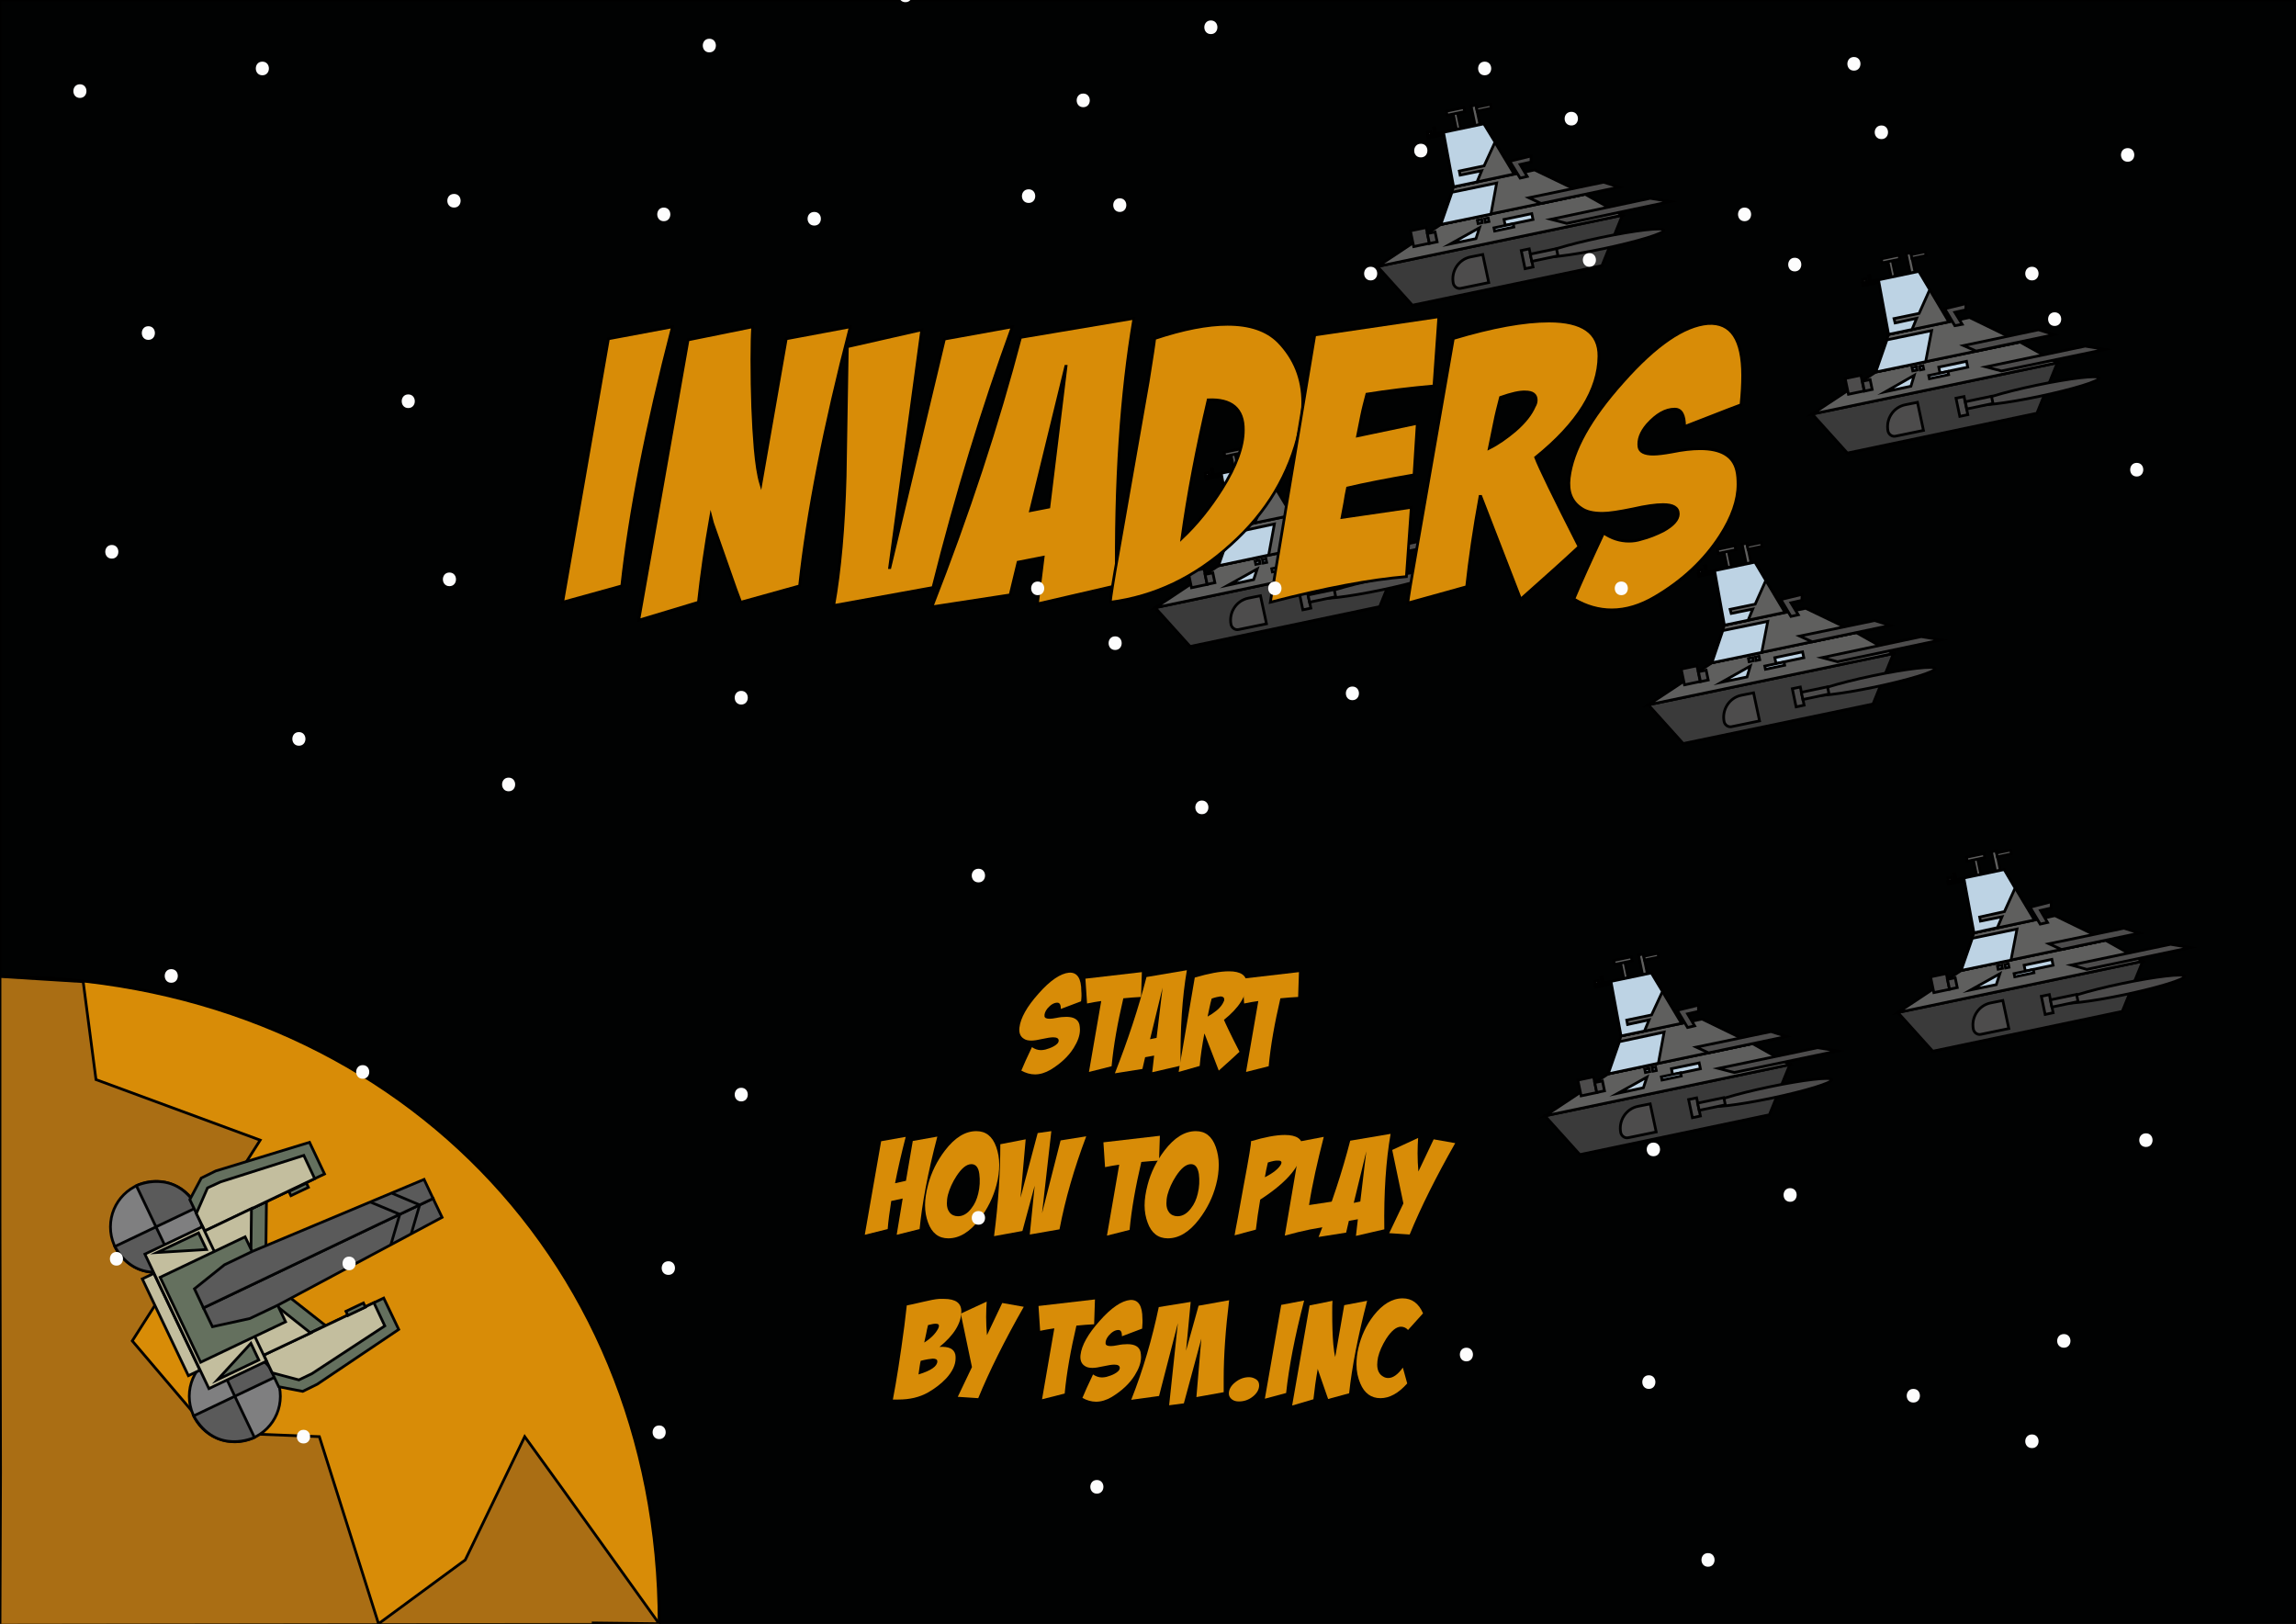 <?xml version="1.0" encoding="utf-8"?>
<!-- Generator: Adobe Illustrator 22.0.1, SVG Export Plug-In . SVG Version: 6.00 Build 0)  -->
<svg version="1.1" xmlns="http://www.w3.org/2000/svg" xmlns:xlink="http://www.w3.org/1999/xlink" x="0px" y="0px" width="841.9px"
	 height="595.3px" viewBox="0 0 841.9 595.3" enable-background="new 0 0 841.9 595.3" xml:space="preserve">
<rect x="0" y="0" width="841.9" height="595.3" fill="#333333" stroke="none"/>
<g id="Layer_3">
	<rect fill="#010202" stroke="#000000" stroke-miterlimit="10" width="841.9" height="595.3"/>
</g>
<g id="Layer_2">
	<g>
		<polygon fill="#3A3A3A" stroke="#000000" stroke-miterlimit="10" points="664.5,151.8 677.4,166.1 746.9,151.5 754.4,133 		"/>
		<polygon fill="#5F5F5E" stroke="#000000" stroke-miterlimit="10" points="664.5,151.8 687.8,136.4 740.7,125.4 754.4,133 		"/>
		<polygon fill="#5F5F5E" stroke="#000000" stroke-miterlimit="10" points="687.8,136.4 692.5,122.6 722.2,116.4 740.7,125.4 		"/>
		<path fill="#FFFFFF" stroke="#000000" stroke-miterlimit="10" d="M711.7,118.6"/>
		<polygon fill="#5F5F5E" stroke="#000000" stroke-miterlimit="10" points="714.6,118 703.6,99.5 688.8,102.6 692.5,122.6 		"/>
		<polygon fill="#4D4C4C" stroke="#000000" stroke-miterlimit="10" points="716.8,119.4 713.1,113.2 720.9,111.3 720.8,113.6 
			716.8,114.5 719.5,118.9 		"/>
		<path fill="#4D4C4C" stroke="#000000" stroke-miterlimit="10" d="M705.3,157.8l-10.2,2.1c-1.3,0.3-2.5-0.6-2.8-1.8l0,0
			c-0.9-4.4,1.9-8.8,6.3-9.7l4.5-0.9L705.3,157.8z"/>
		
			<rect x="718.1" y="145.6" transform="matrix(-0.979 0.205 -0.205 -0.979 1454.431 147.366)" fill="#4D4C4C" stroke="#000000" stroke-miterlimit="10" width="3" height="6.8"/>
		
			<ellipse transform="matrix(0.979 -0.205 0.205 0.979 -13.502 156.134)" fill="#4D4C4C" stroke="#000000" stroke-miterlimit="10" cx="747" cy="143.3" rx="23" ry="2.1"/>
		
			<rect x="720.9" y="146.2" transform="matrix(-0.979 0.205 -0.205 -0.979 1466.529 143.267)" fill="#4D4C4C" stroke="#000000" stroke-miterlimit="10" width="9.8" height="2.7"/>
		
			<rect x="699.8" y="92.7" transform="matrix(-0.979 0.205 -0.205 -0.979 1406.305 47.066)" fill="#5F5F5E" stroke="#000000" stroke-miterlimit="10" width="1.8" height="7.3"/>
		
			<rect x="701.1" y="92.9" transform="matrix(-0.979 0.205 -0.205 -0.979 1411.673 40.89)" fill="#5F5F5E" stroke="#000000" stroke-miterlimit="10" width="5.3" height="1.4"/>
		
			<rect x="692.9" y="94.2" transform="matrix(-0.979 0.205 -0.205 -0.979 1392.696 51.42)" fill="#5F5F5E" stroke="#000000" stroke-miterlimit="10" width="1.6" height="7.3"/>
		
			<rect x="690" y="94.2" transform="matrix(-0.979 0.205 -0.205 -0.979 1391.424 45.785)" fill="#5F5F5E" stroke="#000000" stroke-miterlimit="10" width="6.6" height="1.5"/>
		
			<rect x="683.1" y="103" transform="matrix(-0.979 0.205 -0.205 -0.979 1380.492 63.975)" fill="#5F5F5E" stroke="#000000" stroke-miterlimit="10" width="7.7" height="1"/>
		
			<rect x="685.4" y="100.9" transform="matrix(-0.979 0.205 -0.205 -0.979 1377.766 61.403)" fill="#5F5F5E" stroke="#000000" stroke-miterlimit="10" width="0.5" height="2.3"/>
		
			<rect x="683.2" y="102.5" transform="matrix(-0.979 0.205 -0.205 -0.979 1374.226 63.745)" fill="#5F5F5E" stroke="#000000" stroke-miterlimit="10" width="1.2" height="1.2"/>
		<polygon fill="#BDD3E4" stroke="#000000" stroke-miterlimit="10" points="701.1,120.8 702.8,116.7 694.9,118.4 694.5,116.8 
			703.7,114.9 707.6,106.2 703.6,99.5 688.8,102.6 692.5,122.6 		"/>
		<polygon fill="#BDD3E4" stroke="#000000" stroke-miterlimit="10" points="691.9,124.6 708.3,121.2 706.1,132.6 687.8,136.4 		"/>
		<polygon fill="#4D4C4C" stroke="#000000" stroke-miterlimit="10" points="724.6,128.7 720,126.7 747.5,120.9 753.2,122.7 		"/>
		
			<rect x="677.3" y="138.1" transform="matrix(-0.979 0.205 -0.205 -0.979 1374.961 139.691)" fill="#4D4C4C" stroke="#000000" stroke-miterlimit="10" width="5.9" height="5.9"/>
		
			<rect x="683.3" y="139.3" transform="matrix(-0.979 0.205 -0.205 -0.979 1384.004 139.085)" fill="#4D4C4C" stroke="#000000" stroke-miterlimit="10" width="2.9" height="3.7"/>
		<polygon fill="#4D4C4C" stroke="#000000" stroke-miterlimit="10" points="733.9,136 728.2,134.5 764.6,126.9 771.9,128.1 		"/>
		
			<rect x="711.2" y="133.5" transform="matrix(-0.979 0.205 -0.205 -0.979 1445.174 119.513)" fill="#BDD3E4" stroke="#000000" stroke-miterlimit="10" width="10.4" height="2.2"/>
		
			<rect x="707.4" y="136.8" transform="matrix(-0.979 0.205 -0.205 -0.979 1435.112 126.282)" fill="#BDD3E4" stroke="#000000" stroke-miterlimit="10" width="7.2" height="1.2"/>
		
			<rect x="704.1" y="134.1" transform="matrix(-0.979 0.205 -0.205 -0.979 1422.189 122.301)" fill="#BDD3E4" stroke="#000000" stroke-miterlimit="10" width="1.3" height="1.3"/>
		
			<rect x="701.5" y="134.7" transform="matrix(-0.979 0.205 -0.205 -0.979 1417.32 123.715)" fill="#BDD3E4" stroke="#000000" stroke-miterlimit="10" width="1.6" height="1.2"/>
		<polygon fill="#BDD3E4" stroke="#000000" stroke-miterlimit="10" points="701.9,137.6 700.7,141.6 691.4,143.6 		"/>
	</g>
	<g>
		<polygon fill="#3A3A3A" stroke="#000000" stroke-miterlimit="10" points="505.1,97.7 517.9,111.9 587.4,97.4 594.9,78.9 		"/>
		<polygon fill="#5F5F5E" stroke="#000000" stroke-miterlimit="10" points="505.1,97.7 528.3,82.3 581.2,71.2 594.9,78.9 		"/>
		<polygon fill="#5F5F5E" stroke="#000000" stroke-miterlimit="10" points="528.3,82.3 533,68.5 562.7,62.3 581.2,71.2 		"/>
		<path fill="#FFFFFF" stroke="#000000" stroke-miterlimit="10" d="M552.2,64.5"/>
		<polygon fill="#5F5F5E" stroke="#000000" stroke-miterlimit="10" points="555.2,63.8 544.1,45.4 529.3,48.5 533,68.5 		"/>
		<polygon fill="#4D4C4C" stroke="#000000" stroke-miterlimit="10" points="557.4,65.3 553.6,59.1 561.4,57.2 561.4,59.4 
			557.4,60.3 560,64.7 		"/>
		<path fill="#4D4C4C" stroke="#000000" stroke-miterlimit="10" d="M545.9,103.6l-10.2,2.1c-1.3,0.3-2.5-0.6-2.8-1.8v0
			c-0.9-4.4,1.9-8.8,6.3-9.7l4.5-0.9L545.9,103.6z"/>
		
			<rect x="558.6" y="91.5" transform="matrix(-0.979 0.205 -0.205 -0.979 1127.77 72.959)" fill="#4D4C4C" stroke="#000000" stroke-miterlimit="10" width="3" height="6.8"/>
		
			<ellipse transform="matrix(0.979 -0.205 0.205 0.979 -5.796 122.302)" fill="#4D4C4C" stroke="#000000" stroke-miterlimit="10" cx="587.5" cy="89.1" rx="23" ry="2.1"/>
		
			<rect x="561.5" y="92.1" transform="matrix(-0.979 0.205 -0.205 -0.979 1139.868 68.861)" fill="#4D4C4C" stroke="#000000" stroke-miterlimit="10" width="9.8" height="2.7"/>
		
			<rect x="540.4" y="38.6" transform="matrix(-0.979 0.205 -0.205 -0.979 1079.644 -27.34)" fill="#5F5F5E" stroke="#000000" stroke-miterlimit="10" width="1.8" height="7.3"/>
		
			<rect x="541.6" y="38.7" transform="matrix(-0.979 0.205 -0.205 -0.979 1085.012 -33.516)" fill="#5F5F5E" stroke="#000000" stroke-miterlimit="10" width="5.3" height="1.4"/>
		
			<rect x="533.4" y="40.1" transform="matrix(-0.979 0.205 -0.205 -0.979 1066.035 -22.986)" fill="#5F5F5E" stroke="#000000" stroke-miterlimit="10" width="1.6" height="7.3"/>
		
			<rect x="530.6" y="40.1" transform="matrix(-0.979 0.205 -0.205 -0.979 1064.762 -28.622)" fill="#5F5F5E" stroke="#000000" stroke-miterlimit="10" width="6.6" height="1.5"/>
		
			<rect x="523.6" y="48.9" transform="matrix(-0.979 0.205 -0.205 -0.979 1053.831 -10.431)" fill="#5F5F5E" stroke="#000000" stroke-miterlimit="10" width="7.7" height="1"/>
		
			<rect x="526" y="46.8" transform="matrix(-0.979 0.205 -0.205 -0.979 1051.105 -13.003)" fill="#5F5F5E" stroke="#000000" stroke-miterlimit="10" width="0.5" height="2.3"/>
		
			<rect x="523.8" y="48.3" transform="matrix(-0.979 0.205 -0.205 -0.979 1047.564 -10.662)" fill="#5F5F5E" stroke="#000000" stroke-miterlimit="10" width="1.2" height="1.2"/>
		<polygon fill="#BDD3E4" stroke="#000000" stroke-miterlimit="10" points="541.6,66.7 543.3,62.6 535.4,64.2 535.1,62.7 
			544.2,60.8 548.2,52.1 544.1,45.4 529.3,48.5 533,68.5 		"/>
		<polygon fill="#BDD3E4" stroke="#000000" stroke-miterlimit="10" points="532.4,70.5 548.8,67.1 546.7,78.5 528.3,82.3 		"/>
		<polygon fill="#4D4C4C" stroke="#000000" stroke-miterlimit="10" points="565.1,74.6 560.6,72.5 588,66.8 593.7,68.6 		"/>
		
			<rect x="517.8" y="84" transform="matrix(-0.979 0.205 -0.205 -0.979 1048.299 65.284)" fill="#4D4C4C" stroke="#000000" stroke-miterlimit="10" width="5.9" height="5.9"/>
		
			<rect x="523.9" y="85.2" transform="matrix(-0.979 0.205 -0.205 -0.979 1057.342 64.679)" fill="#4D4C4C" stroke="#000000" stroke-miterlimit="10" width="2.9" height="3.7"/>
		<polygon fill="#4D4C4C" stroke="#000000" stroke-miterlimit="10" points="574.5,81.9 568.7,80.4 605.1,72.7 612.4,73.9 		"/>
		
			<rect x="551.7" y="79.4" transform="matrix(-0.979 0.205 -0.205 -0.979 1118.513 45.106)" fill="#BDD3E4" stroke="#000000" stroke-miterlimit="10" width="10.4" height="2.2"/>
		
			<rect x="547.9" y="82.7" transform="matrix(-0.979 0.205 -0.205 -0.979 1108.451 51.876)" fill="#BDD3E4" stroke="#000000" stroke-miterlimit="10" width="7.2" height="1.2"/>
		
			<rect x="544.6" y="80" transform="matrix(-0.979 0.205 -0.205 -0.979 1095.528 47.895)" fill="#BDD3E4" stroke="#000000" stroke-miterlimit="10" width="1.3" height="1.3"/>
		
			<rect x="542" y="80.5" transform="matrix(-0.979 0.205 -0.205 -0.979 1090.659 49.309)" fill="#BDD3E4" stroke="#000000" stroke-miterlimit="10" width="1.6" height="1.2"/>
		<polygon fill="#BDD3E4" stroke="#000000" stroke-miterlimit="10" points="542.5,83.5 541.2,87.5 531.9,89.4 		"/>
	</g>
	<g>
		<polygon fill="#3A3A3A" stroke="#000000" stroke-miterlimit="10" points="566.5,409.1 579.3,423.3 648.8,408.7 656.3,390.3 		"/>
		<polygon fill="#5F5F5E" stroke="#000000" stroke-miterlimit="10" points="566.5,409.1 589.7,393.7 642.6,382.6 656.3,390.3 		"/>
		<polygon fill="#5F5F5E" stroke="#000000" stroke-miterlimit="10" points="589.7,393.7 594.4,379.8 624.1,373.6 642.6,382.6 		"/>
		<path fill="#FFFFFF" stroke="#000000" stroke-miterlimit="10" d="M613.6,375.8"/>
		<polygon fill="#5F5F5E" stroke="#000000" stroke-miterlimit="10" points="616.6,375.2 605.5,356.7 590.7,359.8 594.4,379.8 		"/>
		<polygon fill="#4D4C4C" stroke="#000000" stroke-miterlimit="10" points="618.8,376.7 615,370.4 622.8,368.5 622.8,370.8 
			618.8,371.7 621.4,376.1 		"/>
		<path fill="#4D4C4C" stroke="#000000" stroke-miterlimit="10" d="M607.3,415l-10.2,2.1c-1.3,0.3-2.5-0.6-2.8-1.8l0,0
			c-0.9-4.4,1.9-8.8,6.3-9.7l4.5-0.9L607.3,415z"/>
		
			<rect x="620" y="402.9" transform="matrix(-0.979 0.205 -0.205 -0.979 1313.086 676.492)" fill="#4D4C4C" stroke="#000000" stroke-miterlimit="10" width="3" height="6.8"/>
		
			<ellipse transform="matrix(0.979 -0.205 0.205 0.979 -68.303 141.495)" fill="#4D4C4C" stroke="#000000" stroke-miterlimit="10" cx="649" cy="400.5" rx="23" ry="2.1"/>
		
			<rect x="622.9" y="403.5" transform="matrix(-0.979 0.205 -0.205 -0.979 1325.184 672.394)" fill="#4D4C4C" stroke="#000000" stroke-miterlimit="10" width="9.8" height="2.7"/>
		
			<rect x="601.8" y="350" transform="matrix(-0.979 0.205 -0.205 -0.979 1264.96 576.193)" fill="#5F5F5E" stroke="#000000" stroke-miterlimit="10" width="1.8" height="7.3"/>
		
			<rect x="603" y="350.1" transform="matrix(-0.979 0.205 -0.205 -0.979 1270.328 570.017)" fill="#5F5F5E" stroke="#000000" stroke-miterlimit="10" width="5.3" height="1.4"/>
		
			<rect x="594.8" y="351.4" transform="matrix(-0.979 0.205 -0.205 -0.979 1251.351 580.547)" fill="#5F5F5E" stroke="#000000" stroke-miterlimit="10" width="1.6" height="7.3"/>
		
			<rect x="592" y="351.4" transform="matrix(-0.979 0.205 -0.205 -0.979 1250.078 574.912)" fill="#5F5F5E" stroke="#000000" stroke-miterlimit="10" width="6.6" height="1.5"/>
		
			<rect x="585" y="360.2" transform="matrix(-0.979 0.205 -0.205 -0.979 1239.146 593.102)" fill="#5F5F5E" stroke="#000000" stroke-miterlimit="10" width="7.7" height="1"/>
		
			<rect x="587.4" y="358.1" transform="matrix(-0.979 0.205 -0.205 -0.979 1236.42 590.53)" fill="#5F5F5E" stroke="#000000" stroke-miterlimit="10" width="0.5" height="2.3"/>
		
			<rect x="585.2" y="359.7" transform="matrix(-0.979 0.205 -0.205 -0.979 1232.88 592.871)" fill="#5F5F5E" stroke="#000000" stroke-miterlimit="10" width="1.2" height="1.2"/>
		<polygon fill="#BDD3E4" stroke="#000000" stroke-miterlimit="10" points="603,378 604.7,373.9 596.8,375.6 596.5,374 605.6,372.1 
			609.6,363.5 605.5,356.7 590.7,359.8 594.4,379.8 		"/>
		<polygon fill="#BDD3E4" stroke="#000000" stroke-miterlimit="10" points="593.8,381.9 610.2,378.4 608.1,389.8 589.7,393.7 		"/>
		<polygon fill="#4D4C4C" stroke="#000000" stroke-miterlimit="10" points="626.5,386 622,383.9 649.4,378.2 655.1,380 		"/>
		
			<rect x="579.2" y="395.3" transform="matrix(-0.979 0.205 -0.205 -0.979 1233.615 668.818)" fill="#4D4C4C" stroke="#000000" stroke-miterlimit="10" width="5.9" height="5.9"/>
		
			<rect x="585.3" y="396.6" transform="matrix(-0.979 0.205 -0.205 -0.979 1242.658 668.212)" fill="#4D4C4C" stroke="#000000" stroke-miterlimit="10" width="2.9" height="3.7"/>
		<polygon fill="#4D4C4C" stroke="#000000" stroke-miterlimit="10" points="635.9,393.2 630.1,391.7 666.5,384.1 673.8,385.3 		"/>
		
			<rect x="613.1" y="390.7" transform="matrix(-0.979 0.205 -0.205 -0.979 1303.828 648.639)" fill="#BDD3E4" stroke="#000000" stroke-miterlimit="10" width="10.4" height="2.2"/>
		
			<rect x="609.3" y="394.1" transform="matrix(-0.979 0.205 -0.205 -0.979 1293.766 655.409)" fill="#BDD3E4" stroke="#000000" stroke-miterlimit="10" width="7.2" height="1.2"/>
		
			<rect x="606" y="391.4" transform="matrix(-0.979 0.205 -0.205 -0.979 1280.843 651.428)" fill="#BDD3E4" stroke="#000000" stroke-miterlimit="10" width="1.3" height="1.3"/>
		
			<rect x="603.4" y="391.9" transform="matrix(-0.979 0.205 -0.205 -0.979 1275.974 652.841)" fill="#BDD3E4" stroke="#000000" stroke-miterlimit="10" width="1.6" height="1.2"/>
		<polygon fill="#BDD3E4" stroke="#000000" stroke-miterlimit="10" points="603.9,394.9 602.6,398.8 593.3,400.8 		"/>
	</g>
	<g>
		<polygon fill="#3A3A3A" stroke="#000000" stroke-miterlimit="10" points="423.6,222.8 436.4,237 505.9,222.4 513.4,203.9 		"/>
		<polygon fill="#5F5F5E" stroke="#000000" stroke-miterlimit="10" points="423.6,222.8 446.8,207.4 499.7,196.3 513.4,203.9 		"/>
		<polygon fill="#5F5F5E" stroke="#000000" stroke-miterlimit="10" points="446.8,207.4 451.5,193.5 481.2,187.3 499.7,196.3 		"/>
		<path fill="#FFFFFF" stroke="#000000" stroke-miterlimit="10" d="M470.7,189.5"/>
		<polygon fill="#5F5F5E" stroke="#000000" stroke-miterlimit="10" points="473.7,188.9 462.6,170.4 447.8,173.5 451.5,193.5 		"/>
		<polygon fill="#4D4C4C" stroke="#000000" stroke-miterlimit="10" points="475.9,190.3 472.1,184.1 479.9,182.2 479.9,184.5 
			475.9,185.4 478.5,189.8 		"/>
		<path fill="#4D4C4C" stroke="#000000" stroke-miterlimit="10" d="M464.4,228.7l-10.2,2.1c-1.3,0.3-2.5-0.6-2.8-1.8l0,0
			c-0.9-4.4,1.9-8.8,6.3-9.7l4.5-0.9L464.4,228.7z"/>
		
			<rect x="477.1" y="216.5" transform="matrix(-0.979 0.205 -0.205 -0.979 992.13 337.107)" fill="#4D4C4C" stroke="#000000" stroke-miterlimit="10" width="3" height="6.8"/>
		
			<ellipse transform="matrix(0.979 -0.205 0.205 0.979 -33.154 108.254)" fill="#4D4C4C" stroke="#000000" stroke-miterlimit="10" cx="506" cy="214.2" rx="23" ry="2.1"/>
		
			<rect x="480" y="217.2" transform="matrix(-0.979 0.205 -0.205 -0.979 1004.227 333.008)" fill="#4D4C4C" stroke="#000000" stroke-miterlimit="10" width="9.8" height="2.7"/>
		
			<rect x="458.9" y="163.6" transform="matrix(-0.979 0.205 -0.205 -0.979 944.004 236.807)" fill="#5F5F5E" stroke="#000000" stroke-miterlimit="10" width="1.8" height="7.3"/>
		
			<rect x="460.1" y="163.8" transform="matrix(-0.979 0.205 -0.205 -0.979 949.371 230.631)" fill="#5F5F5E" stroke="#000000" stroke-miterlimit="10" width="5.3" height="1.4"/>
		
			<rect x="451.9" y="165.1" transform="matrix(-0.979 0.205 -0.205 -0.979 930.394 241.161)" fill="#5F5F5E" stroke="#000000" stroke-miterlimit="10" width="1.6" height="7.3"/>
		
			<rect x="449.1" y="165.1" transform="matrix(-0.979 0.205 -0.205 -0.979 929.122 235.526)" fill="#5F5F5E" stroke="#000000" stroke-miterlimit="10" width="6.6" height="1.5"/>
		
			<rect x="442.1" y="173.9" transform="matrix(-0.979 0.205 -0.205 -0.979 918.19 253.716)" fill="#5F5F5E" stroke="#000000" stroke-miterlimit="10" width="7.7" height="1"/>
		
			<rect x="444.5" y="171.8" transform="matrix(-0.979 0.205 -0.205 -0.979 915.464 251.144)" fill="#5F5F5E" stroke="#000000" stroke-miterlimit="10" width="0.5" height="2.3"/>
		
			<rect x="442.3" y="173.4" transform="matrix(-0.979 0.205 -0.205 -0.979 911.924 253.486)" fill="#5F5F5E" stroke="#000000" stroke-miterlimit="10" width="1.2" height="1.2"/>
		<polygon fill="#BDD3E4" stroke="#000000" stroke-miterlimit="10" points="460.1,191.7 461.8,187.6 453.9,189.3 453.6,187.7 
			462.7,185.8 466.7,177.2 462.6,170.4 447.8,173.5 451.5,193.5 		"/>
		<polygon fill="#BDD3E4" stroke="#000000" stroke-miterlimit="10" points="450.9,195.6 467.3,192.1 465.2,203.5 446.8,207.4 		"/>
		<polygon fill="#4D4C4C" stroke="#000000" stroke-miterlimit="10" points="483.6,199.7 479.1,197.6 506.5,191.8 512.2,193.7 		"/>
		
			<rect x="436.3" y="209" transform="matrix(-0.979 0.205 -0.205 -0.979 912.659 329.432)" fill="#4D4C4C" stroke="#000000" stroke-miterlimit="10" width="5.9" height="5.9"/>
		
			<rect x="442.4" y="210.3" transform="matrix(-0.979 0.205 -0.205 -0.979 921.702 328.826)" fill="#4D4C4C" stroke="#000000" stroke-miterlimit="10" width="2.9" height="3.7"/>
		<polygon fill="#4D4C4C" stroke="#000000" stroke-miterlimit="10" points="493,206.9 487.2,205.4 523.6,197.8 530.9,199 		"/>
		
			<rect x="470.2" y="204.4" transform="matrix(-0.979 0.205 -0.205 -0.979 982.872 309.253)" fill="#BDD3E4" stroke="#000000" stroke-miterlimit="10" width="10.4" height="2.2"/>
		
			<rect x="466.4" y="207.8" transform="matrix(-0.979 0.205 -0.205 -0.979 972.81 316.023)" fill="#BDD3E4" stroke="#000000" stroke-miterlimit="10" width="7.2" height="1.2"/>
		
			<rect x="463.1" y="205.1" transform="matrix(-0.979 0.205 -0.205 -0.979 959.887 312.042)" fill="#BDD3E4" stroke="#000000" stroke-miterlimit="10" width="1.3" height="1.3"/>
		
			<rect x="460.5" y="205.6" transform="matrix(-0.979 0.205 -0.205 -0.979 955.018 313.456)" fill="#BDD3E4" stroke="#000000" stroke-miterlimit="10" width="1.6" height="1.2"/>
		<polygon fill="#BDD3E4" stroke="#000000" stroke-miterlimit="10" points="461,208.6 459.7,212.5 450.4,214.5 		"/>
	</g>
	<g>
		<polygon fill="#3A3A3A" stroke="#000000" stroke-miterlimit="10" points="695.9,371.2 708.7,385.4 778.2,370.8 785.7,352.4 		"/>
		<polygon fill="#5F5F5E" stroke="#000000" stroke-miterlimit="10" points="695.9,371.2 719.1,355.8 772,344.7 785.7,352.4 		"/>
		<polygon fill="#5F5F5E" stroke="#000000" stroke-miterlimit="10" points="719.1,355.8 723.8,342 753.5,335.7 772,344.7 		"/>
		<path fill="#FFFFFF" stroke="#000000" stroke-miterlimit="10" d="M743,337.9"/>
		<polygon fill="#5F5F5E" stroke="#000000" stroke-miterlimit="10" points="746,337.3 734.9,318.8 720.1,321.9 723.8,342 		"/>
		<polygon fill="#4D4C4C" stroke="#000000" stroke-miterlimit="10" points="748.1,338.8 744.4,332.6 752.2,330.6 752.1,332.9 
			748.2,333.8 750.8,338.2 		"/>
		<path fill="#4D4C4C" stroke="#000000" stroke-miterlimit="10" d="M736.6,377.1l-10.2,2.1c-1.3,0.3-2.5-0.6-2.8-1.8l0,0
			c-0.9-4.4,1.9-8.8,6.3-9.7l4.5-0.9L736.6,377.1z"/>
		
			<rect x="749.4" y="365" transform="matrix(-0.979 0.205 -0.205 -0.979 1561.341 575.008)" fill="#4D4C4C" stroke="#000000" stroke-miterlimit="10" width="3" height="6.8"/>
		
			<ellipse transform="matrix(0.979 -0.205 0.205 0.979 -57.792 167.206)" fill="#4D4C4C" stroke="#000000" stroke-miterlimit="10" cx="778.3" cy="362.6" rx="23" ry="2.1"/>
		
			<rect x="752.3" y="365.6" transform="matrix(-0.979 0.205 -0.205 -0.979 1573.439 570.909)" fill="#4D4C4C" stroke="#000000" stroke-miterlimit="10" width="9.8" height="2.7"/>
		
			<rect x="731.1" y="312.1" transform="matrix(-0.979 0.205 -0.205 -0.979 1513.215 474.709)" fill="#5F5F5E" stroke="#000000" stroke-miterlimit="10" width="1.8" height="7.3"/>
		
			<rect x="732.4" y="312.2" transform="matrix(-0.979 0.205 -0.205 -0.979 1518.583 468.533)" fill="#5F5F5E" stroke="#000000" stroke-miterlimit="10" width="5.3" height="1.4"/>
		
			<rect x="724.2" y="313.5" transform="matrix(-0.979 0.205 -0.205 -0.979 1499.606 479.062)" fill="#5F5F5E" stroke="#000000" stroke-miterlimit="10" width="1.6" height="7.3"/>
		
			<rect x="721.4" y="313.5" transform="matrix(-0.979 0.205 -0.205 -0.979 1498.333 473.427)" fill="#5F5F5E" stroke="#000000" stroke-miterlimit="10" width="6.6" height="1.5"/>
		
			<rect x="714.4" y="322.3" transform="matrix(-0.979 0.205 -0.205 -0.979 1487.402 491.617)" fill="#5F5F5E" stroke="#000000" stroke-miterlimit="10" width="7.7" height="1"/>
		
			<rect x="716.8" y="320.2" transform="matrix(-0.979 0.205 -0.205 -0.979 1484.676 489.046)" fill="#5F5F5E" stroke="#000000" stroke-miterlimit="10" width="0.5" height="2.3"/>
		
			<rect x="714.5" y="321.8" transform="matrix(-0.979 0.205 -0.205 -0.979 1481.135 491.387)" fill="#5F5F5E" stroke="#000000" stroke-miterlimit="10" width="1.2" height="1.2"/>
		<polygon fill="#BDD3E4" stroke="#000000" stroke-miterlimit="10" points="732.4,340.1 734.1,336.1 726.2,337.7 725.9,336.2 
			735,334.2 738.9,325.6 734.9,318.8 720.1,321.9 723.8,342 		"/>
		<polygon fill="#BDD3E4" stroke="#000000" stroke-miterlimit="10" points="723.2,344 739.6,340.6 737.4,352 719.1,355.8 		"/>
		<polygon fill="#4D4C4C" stroke="#000000" stroke-miterlimit="10" points="755.9,348.1 751.3,346 778.8,340.3 784.5,342.1 		"/>
		
			<rect x="708.6" y="357.4" transform="matrix(-0.979 0.205 -0.205 -0.979 1481.87 567.333)" fill="#4D4C4C" stroke="#000000" stroke-miterlimit="10" width="5.9" height="5.9"/>
		
			<rect x="714.7" y="358.7" transform="matrix(-0.979 0.205 -0.205 -0.979 1490.914 566.728)" fill="#4D4C4C" stroke="#000000" stroke-miterlimit="10" width="2.9" height="3.7"/>
		<polygon fill="#4D4C4C" stroke="#000000" stroke-miterlimit="10" points="765.2,355.4 759.5,353.8 795.9,346.2 803.2,347.4 		"/>
		
			<rect x="742.5" y="352.9" transform="matrix(-0.979 0.205 -0.205 -0.979 1552.084 547.155)" fill="#BDD3E4" stroke="#000000" stroke-miterlimit="10" width="10.4" height="2.2"/>
		
			<rect x="738.7" y="356.2" transform="matrix(-0.979 0.205 -0.205 -0.979 1542.022 553.925)" fill="#BDD3E4" stroke="#000000" stroke-miterlimit="10" width="7.2" height="1.2"/>
		
			<rect x="735.4" y="353.5" transform="matrix(-0.979 0.205 -0.205 -0.979 1529.099 549.943)" fill="#BDD3E4" stroke="#000000" stroke-miterlimit="10" width="1.3" height="1.3"/>
		
			<rect x="732.8" y="354" transform="matrix(-0.979 0.205 -0.205 -0.979 1524.23 551.357)" fill="#BDD3E4" stroke="#000000" stroke-miterlimit="10" width="1.6" height="1.2"/>
		<polygon fill="#BDD3E4" stroke="#000000" stroke-miterlimit="10" points="733.3,357 732,361 722.7,362.9 		"/>
	</g>
	<g>
		<polygon fill="#3A3A3A" stroke="#000000" stroke-miterlimit="10" points="604.4,258.4 617.2,272.6 686.8,258.1 694.3,239.6 		"/>
		<polygon fill="#5F5F5E" stroke="#000000" stroke-miterlimit="10" points="604.4,258.4 627.7,243 680.6,231.9 694.3,239.6 		"/>
		<polygon fill="#5F5F5E" stroke="#000000" stroke-miterlimit="10" points="627.7,243 632.3,229.2 662.1,223 680.6,231.9 		"/>
		<path fill="#FFFFFF" stroke="#000000" stroke-miterlimit="10" d="M651.5,225.2"/>
		<polygon fill="#5F5F5E" stroke="#000000" stroke-miterlimit="10" points="654.5,224.5 643.5,206.1 628.7,209.2 632.3,229.2 		"/>
		<polygon fill="#4D4C4C" stroke="#000000" stroke-miterlimit="10" points="656.7,226 653,219.8 660.8,217.9 660.7,220.1 656.7,221 
			659.4,225.4 		"/>
		<path fill="#4D4C4C" stroke="#000000" stroke-miterlimit="10" d="M645.2,264.3l-10.2,2.1c-1.3,0.3-2.5-0.6-2.8-1.8l0,0
			c-0.9-4.4,1.9-8.8,6.3-9.7l4.5-0.9L645.2,264.3z"/>
		
			<rect x="657.9" y="252.2" transform="matrix(-0.979 0.205 -0.205 -0.979 1357.322 370.569)" fill="#4D4C4C" stroke="#000000" stroke-miterlimit="10" width="3" height="6.8"/>
		
			<ellipse transform="matrix(0.979 -0.205 0.205 0.979 -36.619 146.077)" fill="#4D4C4C" stroke="#000000" stroke-miterlimit="10" cx="686.9" cy="249.8" rx="23" ry="2.1"/>
		
			<rect x="660.8" y="252.8" transform="matrix(-0.979 0.205 -0.205 -0.979 1369.42 366.471)" fill="#4D4C4C" stroke="#000000" stroke-miterlimit="10" width="9.8" height="2.7"/>
		
			<rect x="639.7" y="199.3" transform="matrix(-0.979 0.205 -0.205 -0.979 1309.196 270.27)" fill="#5F5F5E" stroke="#000000" stroke-miterlimit="10" width="1.8" height="7.3"/>
		
			<rect x="641" y="199.4" transform="matrix(-0.979 0.205 -0.205 -0.979 1314.564 264.094)" fill="#5F5F5E" stroke="#000000" stroke-miterlimit="10" width="5.3" height="1.4"/>
		
			<rect x="632.8" y="200.8" transform="matrix(-0.979 0.205 -0.205 -0.979 1295.587 274.623)" fill="#5F5F5E" stroke="#000000" stroke-miterlimit="10" width="1.6" height="7.3"/>
		
			<rect x="629.9" y="200.8" transform="matrix(-0.979 0.205 -0.205 -0.979 1294.314 268.988)" fill="#5F5F5E" stroke="#000000" stroke-miterlimit="10" width="6.6" height="1.5"/>
		
			<rect x="623" y="209.6" transform="matrix(-0.979 0.205 -0.205 -0.979 1283.382 287.178)" fill="#5F5F5E" stroke="#000000" stroke-miterlimit="10" width="7.7" height="1"/>
		
			<rect x="625.3" y="207.5" transform="matrix(-0.979 0.205 -0.205 -0.979 1280.657 284.607)" fill="#5F5F5E" stroke="#000000" stroke-miterlimit="10" width="0.5" height="2.3"/>
		
			<rect x="623.1" y="209" transform="matrix(-0.979 0.205 -0.205 -0.979 1277.116 286.948)" fill="#5F5F5E" stroke="#000000" stroke-miterlimit="10" width="1.2" height="1.2"/>
		<polygon fill="#BDD3E4" stroke="#000000" stroke-miterlimit="10" points="641,227.4 642.7,223.3 634.8,224.9 634.4,223.4 
			643.6,221.5 647.5,212.8 643.5,206.1 628.7,209.2 632.3,229.2 		"/>
		<polygon fill="#BDD3E4" stroke="#000000" stroke-miterlimit="10" points="631.7,231.2 648.2,227.8 646,239.2 627.7,243 		"/>
		<polygon fill="#4D4C4C" stroke="#000000" stroke-miterlimit="10" points="664.5,235.3 659.9,233.2 687.4,227.5 693.1,229.3 		"/>
		
			<rect x="617.2" y="244.7" transform="matrix(-0.979 0.205 -0.205 -0.979 1277.851 362.894)" fill="#4D4C4C" stroke="#000000" stroke-miterlimit="10" width="5.9" height="5.9"/>
		
			<rect x="623.2" y="245.9" transform="matrix(-0.979 0.205 -0.205 -0.979 1286.894 362.289)" fill="#4D4C4C" stroke="#000000" stroke-miterlimit="10" width="2.9" height="3.7"/>
		<polygon fill="#4D4C4C" stroke="#000000" stroke-miterlimit="10" points="673.8,242.6 668.1,241.1 704.5,233.4 711.8,234.6 		"/>
		
			<rect x="651.1" y="240.1" transform="matrix(-0.979 0.205 -0.205 -0.979 1348.064 342.716)" fill="#BDD3E4" stroke="#000000" stroke-miterlimit="10" width="10.4" height="2.2"/>
		
			<rect x="647.3" y="243.4" transform="matrix(-0.979 0.205 -0.205 -0.979 1338.003 349.486)" fill="#BDD3E4" stroke="#000000" stroke-miterlimit="10" width="7.2" height="1.2"/>
		
			<rect x="644" y="240.7" transform="matrix(-0.979 0.205 -0.205 -0.979 1325.08 345.505)" fill="#BDD3E4" stroke="#000000" stroke-miterlimit="10" width="1.3" height="1.3"/>
		
			<rect x="641.3" y="241.2" transform="matrix(-0.979 0.205 -0.205 -0.979 1320.21 346.918)" fill="#BDD3E4" stroke="#000000" stroke-miterlimit="10" width="1.6" height="1.2"/>
		<polygon fill="#BDD3E4" stroke="#000000" stroke-miterlimit="10" points="641.8,244.2 640.6,248.2 631.3,250.1 		"/>
	</g>
	<path fill="#D88C07" stroke="#000000" stroke-miterlimit="10" d="M241.7,595.3C241.7,457.7,137.6,358,0,358v237.3H241.7z"/>
	<polyline fill="#AA6E14" stroke="#000000" stroke-miterlimit="10" points="0,595.3 0.2,539.9 0,447 0,395.9 0,358 30.5,359.9 
		35.2,395.8 95.4,418 48.5,491.6 77,525.1 117.1,526.7 138.8,595.3 170.6,571.9 192.4,526.7 205.7,545.1 241.7,595.3 217,595 	"/>
	<g>
		<g>
			<g>
				<circle fill="#727270" stroke="#020304" stroke-miterlimit="10" cx="86.2" cy="511.6" r="15.3"/>
				<circle fill="#7F7F80" stroke="#020304" stroke-miterlimit="10" cx="86.1" cy="511.9" r="16.7"/>
				<path fill="#5A5A5A" stroke="#020304" stroke-miterlimit="10" d="M101.2,504.7l-15.1,7.2L79,496.8
					C79,496.8,93,490.1,101.2,504.7z"/>
			</g>
			<path fill="#5A5A5A" stroke="#020304" stroke-miterlimit="10" d="M71,519.1l15.1-7.2l7.2,15.1C93.3,527,79.3,533.7,71,519.1z"/>
		</g>
		<g>
			<g>
				<circle fill="#727270" stroke="#020304" stroke-miterlimit="10" cx="57.3" cy="449.5" r="15.3"/>
				<circle fill="#7F7F80" stroke="#020304" stroke-miterlimit="10" cx="57.2" cy="449.8" r="16.7"/>
				<path fill="#5A5A5A" stroke="#020304" stroke-miterlimit="10" d="M72.3,442.6l-15.1,7.2L50,434.7C50,434.7,64,428,72.3,442.6z"
					/>
			</g>
			<path fill="#5A5A5A" stroke="#020304" stroke-miterlimit="10" d="M42.1,457l15.1-7.2l7.2,15.1C64.4,464.9,50.3,471.6,42.1,457z"
				/>
		</g>
		<polygon fill="#64705E" stroke="#020304" stroke-miterlimit="10" points="96.7,496.8 75.1,451.3 97.7,440.5 97.5,458.4 105.4,475 
			119.4,486 		"/>
		<polygon fill="#64705E" stroke="#020304" stroke-miterlimit="10" points="69.6,439.8 73.8,431.9 79.1,429.3 113.5,418.8 
			119,430.4 108.3,435.5 75.1,451.3 		"/>
		
			<rect x="43.1" y="483.1" transform="matrix(0.43 0.903 -0.903 0.43 474.126 220.196)" fill="#C3BE9E" stroke="#020304" stroke-miterlimit="10" width="39.3" height="4.7"/>
		<polygon fill="#64705E" stroke="#020304" stroke-miterlimit="10" points="102.2,508.4 111,510.1 116.3,507.5 146.2,487.4 
			140.7,475.9 130,481 96.7,496.8 		"/>
		<polygon fill="#C3BE9E" stroke="#020304" stroke-miterlimit="10" points="115.4,432.1 111.4,423.6 80.9,433.3 76.1,435.5 
			72,444.9 75.1,451.3 		"/>
		<polygon fill="#C3BE9E" stroke="#020304" stroke-miterlimit="10" points="137.1,477.6 141.1,486.1 114.4,503.6 109.6,505.9 
			99.8,503.3 96.7,496.8 		"/>
		<path fill="#FFFFFF" stroke="#020304" stroke-miterlimit="10" d="M93.4,442.6"/>
		<polygon fill="#C3BE9E" stroke="#020304" stroke-miterlimit="10" points="91.2,499.4 69.6,453.9 92.2,443.1 92,461 99.9,477.6 
			113.9,488.7 		"/>
		
			<rect x="48.1" y="467.5" transform="matrix(0.43 0.903 -0.903 0.43 475.728 205.264)" fill="#C3BE9E" stroke="#020304" stroke-miterlimit="10" width="54.6" height="23.4"/>
		
			<rect x="64.5" y="459" transform="matrix(0.43 0.903 -0.903 0.43 476.62 197.835)" fill="#64705E" stroke="#020304" stroke-miterlimit="10" width="34.5" height="34.5"/>
		
			<rect x="108.6" y="432.3" transform="matrix(0.43 0.903 -0.903 0.43 456.025 149.816)" fill="#64705E" stroke="#020304" stroke-miterlimit="10" width="1.7" height="7.1"/>
		
			<rect x="129.5" y="476.2" transform="matrix(0.43 0.903 -0.903 0.43 507.579 155.994)" fill="#64705E" stroke="#020304" stroke-miterlimit="10" width="1.7" height="7.1"/>
		<polygon fill="#64705E" stroke="#020304" stroke-miterlimit="10" points="79.8,505.8 92,492.5 94.9,498.6 		"/>
		<polygon fill="#64705E" stroke="#020304" stroke-miterlimit="10" points="57.6,459.2 75.7,458.1 72.8,452 		"/>
		<path fill="#C3BE9E" stroke="#020304" stroke-miterlimit="10" d="M65,466.1"/>
		<g>
			<polygon fill="#5A5A5A" stroke="#020304" stroke-miterlimit="10" points="77.9,486.4 91.6,483.4 101.9,478.5 162.1,446.3 
				158.8,439.4 138.3,449.1 74.6,479.5 			"/>
			<polygon fill="#5A5A5A" stroke="#020304" stroke-miterlimit="10" points="71.3,472.5 82.3,463.7 92.5,458.8 155.5,432.4 
				158.8,439.4 138.3,449.1 74.6,479.5 			"/>
			<line fill="none" stroke="#020304" stroke-miterlimit="10" x1="153.9" y1="441.7" x2="150.8" y2="452.3"/>
			<line fill="none" stroke="#020304" stroke-miterlimit="10" x1="146.6" y1="445.2" x2="143.3" y2="456.4"/>
			<line fill="none" stroke="#020304" stroke-miterlimit="10" x1="154" y1="441.8" x2="143.8" y2="437.5"/>
			<line fill="none" stroke="#020304" stroke-miterlimit="10" x1="146.6" y1="445.2" x2="135.8" y2="440.7"/>
		</g>
	</g>
</g>
<g id="Layer_1">
	<g>
		<rect x="176.1" y="118.8" fill="none" width="496.2" height="155.7"/>
		<path fill="#D88C07" stroke="#000000" stroke-miterlimit="10" d="M223.1,124.2l23.5-4.4c-9.5,36.6-15.7,68.2-18.6,95l-21.7,6
			L223.1,124.2z"/>
		<path fill="#D88C07" stroke="#000000" stroke-miterlimit="10" d="M252.3,124.6l23.7-4.8c-0.2,2.8-0.3,6.8-0.3,12
			c0,12.4,0.4,23.3,1.2,32.7c0.5,5.4,1.1,9.7,2.1,13l9.3-53.3l23.5-4.4c-9.5,36.6-15.7,68.2-18.6,95l-21.6,6
			c-0.1-0.2-0.7-1.8-1.8-4.8l-7.1-20.2c-1.2-3.3-1.9-5.4-2.1-6.3c-1.9,10.8-3.4,21.2-4.5,31.3l-21.9,6.6L252.3,124.6z"/>
		<path fill="#D88C07" stroke="#000000" stroke-miterlimit="10" d="M371.2,119.8c-10.8,29.7-20.6,61.6-29.1,95.6l-36.4,6.6
			c2.3-12.9,3.7-28.7,4.2-47.3c0.3-15.9,0.5-31.7,0.8-47.6l27.3-6.2l-11.8,87.2h0.1l20-83.8L371.2,119.8z"/>
		<path fill="#D88C07" stroke="#000000" stroke-miterlimit="10" d="M341.7,222.5c13.4-34.2,24.2-67.1,32.5-98.8l41.6-7
			c-4.7,27.6-6.9,60.3-6.4,98l-29,6.7l2.1-17.1l-9.2,1.8l-2.9,12L341.7,222.5z M384.6,185.9l6.3-51.6h-0.1l-12.9,52.9L384.6,185.9z"
			/>
		<path fill="#D88C07" stroke="#000000" stroke-miterlimit="10" d="M423.4,124.1c10.5-3.5,19.4-5.2,26.7-5.2
			c8.2,0,14.4,2.1,18.7,6.4c5.9,6.1,8.9,13.5,8.9,22.3c0,3.2-0.4,6.6-1.2,10.1c-3.6,16-11.9,30.1-25.2,42
			c-13.2,12-27.9,19-44.2,21.1c0.2-2,1.1-8,2.9-17.9L421,140C422.5,130.7,423.3,125.3,423.4,124.1z M443,146.6
			c-4.2,17.9-7.4,34.8-9.6,50.7c5.5-5.2,10.3-11.2,14.6-18c5.3-8.4,7.9-15.6,7.9-21.6C456,149.9,451.6,146.2,443,146.6z"/>
		<path fill="#D88C07" stroke="#000000" stroke-miterlimit="10" d="M501.2,144.5c-0.7,2.7-1.4,5.3-1.9,7.8l-1.5,7.5l21.9-4.6
			l-1.2,18.9c-10.4,1.8-18.5,3.4-24.4,4.8c-0.4,1.8-0.7,3.6-1,5.5l-1,5.3l25.4-3.7l-1.8,25.4c-13.1,1.1-29.8,4.2-49.9,9.4l16.3-98
			l45.5-6.7l-1.8,25.4C516.9,142.3,508.7,143.3,501.2,144.5z"/>
		<path fill="#D88C07" stroke="#000000" stroke-miterlimit="10" d="M532.9,124.1c14.3-4.3,26-6.4,35.1-6.4
			c12.3,0,18.4,4.3,18.3,12.9c-0.1,12.3-7.8,24.7-23.2,37.1c1.3,3.5,6.6,14.4,15.9,32.7c-4.7,4.4-11.8,10.8-21.4,19.3l-14.6-37.7
			l-0.1,0l-0.2,0c-2.2,11.9-3.8,23-4.9,33.1l-21.6,6c0.2-2,1.2-8.1,3-18.2L532.9,124.1z M550.2,145.7c-0.8,3.1-1.6,6.2-2.2,9.3
			l-1.9,9.3c3.2-1.6,6.3-3.8,9.4-6.4c3.6-3.1,5.9-6.1,7.1-8.9c0.5-0.8,0.7-1.6,0.7-2.3c0-2-1.3-3-4-3
			C557.2,143.6,554.2,144.3,550.2,145.7z"/>
		<path fill="#D88C07" stroke="#000000" stroke-miterlimit="10" d="M638.4,148.4c-2.9,1.1-6.4,2.4-10.4,4l-10.3,4
			c0-4.3-1.2-6.4-3.6-6.4c-3.4,0-6.7,1.9-10.1,5.7c-2.4,2.8-3.4,5.6-3,8.2c0.3,1.7,2,2.6,5.2,2.6c1.7,0,4-0.3,6.8-0.8
			c3.9-0.8,7.4-1.2,10.4-1.2c7.7,0,12.1,2.6,13.4,7.9c0.4,1.6,0.5,3.4,0.5,5.2c0,5.8-2.2,12.1-6.6,18.9
			c-5.7,8.8-13.6,16.3-23.8,22.3c-5.4,3.2-10.7,4.8-15.9,4.8c-4.7,0-9.4-1.3-13.9-4c2.3-5.5,5.9-13.5,10.9-24.2c2.9,2,6,3,9.3,3
			c1.5,0,3-0.2,4.5-0.7c2.8-0.7,5.5-1.8,8.1-3.1c3.6-2,5.5-4.1,5.5-6.2c0-2.3-1.9-3.4-5.6-3.4c-2.6,0-6.3,0.5-11.1,1.6
			c-4.9,1-8.6,1.6-11.1,1.6c-3.4,0-6-0.6-7.8-1.9c-3.6-2.4-5-6.1-4.4-11.1c1.2-10.1,7.7-21.8,19.6-35.1
			c12.1-13.7,22.6-20.8,31.3-21.5c8.5-0.5,12.7,5.8,12.7,19.1C639,140.8,638.8,144.4,638.4,148.4z"/>
	</g>
	<g>
		<rect x="175.5" y="356.5" fill="none" width="496.2" height="354.8"/>
		<path fill="#D88C07" d="M396.4,367.1c-1,0.4-2.3,0.9-3.7,1.4l-3.7,1.4c0-1.5-0.4-2.3-1.3-2.3c-1.2,0-2.4,0.7-3.6,2.1
			c-0.8,1-1.2,2-1.1,2.9c0.1,0.6,0.7,0.9,1.9,0.9c0.6,0,1.4-0.1,2.4-0.3c1.4-0.3,2.6-0.4,3.7-0.4c2.7,0,4.3,0.9,4.8,2.8
			c0.1,0.6,0.2,1.2,0.2,1.9c0,2.1-0.8,4.3-2.3,6.7c-2,3.2-4.9,5.8-8.5,8c-1.9,1.1-3.8,1.7-5.7,1.7c-1.7,0-3.4-0.5-5-1.4
			c0.8-2,2.1-4.8,3.9-8.6c1,0.7,2.1,1.1,3.3,1.1c0.5,0,1.1-0.1,1.6-0.2c1-0.3,2-0.6,2.9-1.1c1.3-0.7,2-1.4,2-2.2
			c0-0.8-0.7-1.2-2-1.2c-0.9,0-2.2,0.2-4,0.6c-1.7,0.4-3.1,0.6-4,0.6c-1.2,0-2.1-0.2-2.8-0.7c-1.3-0.8-1.8-2.2-1.6-4
			c0.4-3.6,2.8-7.8,7-12.5c4.3-4.9,8.1-7.4,11.2-7.7c3-0.2,4.5,2.1,4.5,6.8C396.6,364.4,396.6,365.7,396.4,367.1z"/>
		<path fill="#D88C07" d="M418.7,356.4l-0.3,9.1c-2.3,0.1-4.4,0.3-6.5,0.5c-2.1,9-3.6,17.3-4.3,24.9l-8.3,2.1l4.5-26
			c-0.9,0.1-1.8,0.3-2.6,0.4l-2.6,0.5l-0.6-9.1L418.7,356.4z"/>
		<path fill="#D88C07" d="M408.8,393.5c4.8-12.2,8.7-24,11.6-35.3l14.8-2.5c-1.7,9.9-2.5,21.5-2.3,35l-10.4,2.4l0.7-6.1l-3.3,0.6
			l-1,4.3L408.8,393.5z M424.1,380.5l2.2-18.4h0l-4.6,18.9L424.1,380.5z"/>
		<path fill="#D88C07" d="M438.1,358.4c5.1-1.5,9.3-2.3,12.5-2.3c4.4,0,6.6,1.5,6.5,4.6c0,4.4-2.8,8.8-8.3,13.2
			c0.5,1.2,2.3,5.1,5.7,11.7c-1.7,1.6-4.2,3.9-7.6,6.9l-5.2-13.5l0,0l-0.1,0c-0.8,4.3-1.4,8.2-1.7,11.8l-7.7,2.2
			c0.1-0.7,0.4-2.9,1.1-6.5L438.1,358.4z M444.3,366.1c-0.3,1.1-0.6,2.2-0.8,3.3l-0.7,3.3c1.1-0.6,2.3-1.4,3.4-2.3
			c1.3-1.1,2.1-2.2,2.5-3.2c0.2-0.3,0.2-0.6,0.2-0.8c0-0.7-0.5-1.1-1.4-1.1C446.8,365.4,445.7,365.6,444.3,366.1z"/>
		<path fill="#D88C07" d="M476.3,356.4l-0.3,9.1c-2.3,0.1-4.4,0.3-6.5,0.5c-2.1,9-3.6,17.3-4.3,24.9l-8.3,2.1l4.5-26
			c-0.9,0.1-1.8,0.3-2.6,0.4l-2.6,0.5l-0.6-9.1L476.3,356.4z"/>
		<path fill="#D88C07" d="M323.1,418.4l9-1.6c-1.6,6.2-2.9,11.9-3.9,17l4-0.9l2.5-14.6l9-1.6c-3.5,13.3-5.6,24.6-6.5,33.9l-8.4,2.1
			l2.2-13.3c-0.9,0.2-2.3,0.5-4.2,0.9c-0.6,4-1.1,7.4-1.3,10.3l-8.4,2.1L323.1,418.4z"/>
		<path fill="#D88C07" d="M358,414.7c3.5,0,5.9,1.9,7.3,5.8c0.7,2,1.1,4.2,1.1,6.5c0,2.3-0.3,4.8-1,7.4c-1.2,4.6-3.3,8.8-6.2,12.6
			c-3.6,4.7-7.4,7-11.5,7c-3.5,0-6-1.9-7.4-5.8c-0.7-1.9-1.1-4-1.1-6.3c0-2.3,0.4-4.8,1.1-7.5c1.2-4.6,3.3-8.8,6.2-12.6
			C350.1,417.1,353.9,414.7,358,414.7z M356.2,426.8c-1.8,0-3.6,1.5-5.5,4.4c-1.5,2.3-2.5,4.6-3.1,6.8c-0.3,1.2-0.4,2.2-0.4,3.2
			c0,1.3,0.3,2.4,1,3.3c0.7,0.9,1.8,1.4,3.1,1.4c1.8,0,3.5-1,4.9-2.9c1.2-1.5,2-3.3,2.5-5.4c0.6-2.4,0.7-4.9,0.4-7.2
			C358.8,428,357.8,426.8,356.2,426.8z"/>
		<path fill="#D88C07" d="M398.3,416.6c-4.4,11.7-7.7,23-9.8,34.1l-10.9,1.9l1.8-17.9l-4.5,16.6l-10.4,1.9
			c1.6-12.2,2.3-23.5,2.3-33.7l9.3-1.8l-1.9,21.4l6.3-23.7l5-0.7l-3.4,30.1l6.8-26.7L398.3,416.6z"/>
		<path fill="#D88C07" d="M425.3,416.4l-0.3,9.1c-2.3,0.1-4.4,0.3-6.5,0.5c-2.1,9-3.6,17.3-4.3,24.9l-8.3,2.1l4.5-26
			c-0.9,0.1-1.8,0.3-2.6,0.4l-2.6,0.5l-0.6-9.1L425.3,416.4z"/>
		<path fill="#D88C07" d="M438.5,414.7c3.5,0,5.9,1.9,7.3,5.8c0.7,2,1.1,4.2,1.1,6.5c0,2.3-0.3,4.8-1,7.4c-1.2,4.6-3.3,8.8-6.2,12.6
			c-3.6,4.7-7.4,7-11.5,7c-3.5,0-6-1.9-7.4-5.8c-0.7-1.9-1.1-4-1.1-6.3c0-2.3,0.4-4.8,1.1-7.5c1.2-4.6,3.3-8.8,6.2-12.6
			C430.6,417.1,434.4,414.7,438.5,414.7z M436.7,426.8c-1.8,0-3.6,1.5-5.5,4.4c-1.5,2.3-2.5,4.6-3.1,6.8c-0.3,1.2-0.4,2.2-0.4,3.2
			c0,1.3,0.3,2.4,1,3.3c0.7,0.9,1.8,1.4,3.1,1.4c1.8,0,3.5-1,4.9-2.9c1.2-1.5,2-3.3,2.5-5.4c0.6-2.4,0.7-4.9,0.4-7.2
			C439.2,428,438.3,426.8,436.7,426.8z"/>
		<path fill="#D88C07" d="M458.7,418.4c5-1.5,9.2-2.3,12.4-2.3c4.4,0,6.6,1.5,6.5,4.6c-0.1,6.2-5.3,12.5-15.5,19.1
			c-0.7,4-1.2,7.6-1.6,11l-7.8,2.1c0.1-0.7,0.5-2.9,1.2-6.5l2.1-11.6C458,424.2,458.9,418.7,458.7,418.4z M464.9,426.2
			c-0.2,0.9-0.4,1.8-0.6,2.7l-0.5,2.7c3-1.5,5-3.1,5.9-4.7c0.1-0.3,0.2-0.5,0.2-0.6c0-0.6-0.4-0.8-1.2-0.8
			C467.8,425.4,466.5,425.7,464.9,426.2z"/>
		<path fill="#D88C07" d="M477,418.4l8.4-1.6c-2.3,9-4.2,17.3-5.4,25l8.6-1.3l-0.7,9.1c-4.4,0.4-10,1.5-16.8,3.4L477,418.4z"/>
		<path fill="#D88C07" d="M483.5,453.5c4.8-12.2,8.7-24,11.6-35.3l14.8-2.5c-1.7,9.9-2.5,21.5-2.3,35l-10.4,2.4l0.7-6.1l-3.3,0.6
			l-1,4.3L483.5,453.5z M498.8,440.5l2.2-18.4h0l-4.6,18.9L498.8,440.5z"/>
		<path fill="#D88C07" d="M525.7,417.7l7.9,1.4c-7,12.3-12.6,23.5-16.7,33.5l-7.5-0.5l5.2-10.9l-4.1-19.6l9.5-4.4
			c-0.1,1.5-0.2,3.4-0.2,5.6c0,2.2,0.1,4.5,0.3,6.7L525.7,417.7z"/>
		<path fill="#D88C07" d="M332.5,478.6c1-0.2,3-0.6,5.9-1.3c2.5-0.6,4.5-1,6-1.1c0.6,0,1.2,0,1.7,0c4.3,0,6.4,1.5,6.4,4.6
			c0,4.3-2.7,8.7-8,13c3.4-0.2,5.3,0.7,5.8,2.8c0.1,0.5,0.1,0.9,0.1,1.4c0,2.4-1.2,4.9-3.5,7.4c-1.8,1.9-4,3.6-6.6,5.1
			c-3.2,1.8-6.8,2.6-10.9,2.6c-0.7,0-1.3,0-2,0c1.3-6.7,2.7-15.6,4.2-26.9C332,482.9,332.3,480.4,332.5,478.6z M337.6,498.9
			c-0.3,1.2-0.5,2.9-0.8,5c4.6-1.4,6.9-3,6.9-4.8c0-0.7-0.6-1-1.7-1C341,498.2,339.5,498.4,337.6,498.9z M340.3,485.8
			c-0.3,1.1-0.5,2.1-0.7,3.2l-0.7,3.2c2.4-1.5,4.1-3.2,5.1-5.1c0.2-0.4,0.3-0.8,0.3-1c0-0.6-0.4-0.8-1.3-0.8
			C342.4,485.3,341.5,485.5,340.3,485.8z"/>
		<path fill="#D88C07" d="M367.5,477.7l7.9,1.4c-7,12.3-12.6,23.5-16.7,33.5l-7.5-0.5l5.2-10.9l-4.1-19.6l9.5-4.4
			c-0.1,1.5-0.2,3.4-0.2,5.6c0,2.2,0.1,4.5,0.3,6.7L367.5,477.7z"/>
		<path fill="#D88C07" d="M401.5,476.4l-0.3,9.1c-2.3,0.1-4.4,0.3-6.5,0.5c-2.1,9-3.6,17.3-4.3,24.9l-8.3,2.1l4.5-26
			c-0.9,0.1-1.8,0.3-2.6,0.4l-2.6,0.5l-0.6-9.1L401.5,476.4z"/>
		<path fill="#D88C07" d="M418.8,487.1c-1,0.4-2.3,0.9-3.7,1.4l-3.7,1.4c0-1.5-0.4-2.3-1.3-2.3c-1.2,0-2.4,0.7-3.6,2.1
			c-0.8,1-1.2,2-1.1,2.9c0.1,0.6,0.7,0.9,1.9,0.9c0.6,0,1.4-0.1,2.4-0.3c1.4-0.3,2.6-0.4,3.7-0.4c2.7,0,4.3,0.9,4.8,2.8
			c0.1,0.6,0.2,1.2,0.2,1.9c0,2.1-0.8,4.3-2.3,6.7c-2,3.2-4.9,5.8-8.5,8c-1.9,1.1-3.8,1.7-5.7,1.7c-1.7,0-3.4-0.5-5-1.4
			c0.8-2,2.1-4.8,3.9-8.6c1,0.7,2.1,1.1,3.3,1.1c0.5,0,1.1-0.1,1.6-0.2c1-0.3,2-0.6,2.9-1.1c1.3-0.7,2-1.4,2-2.2
			c0-0.8-0.7-1.2-2-1.2c-0.9,0-2.2,0.2-4,0.6c-1.7,0.4-3.1,0.6-4,0.6c-1.2,0-2.1-0.2-2.8-0.7c-1.3-0.8-1.8-2.2-1.6-4
			c0.4-3.6,2.8-7.8,7-12.5c4.3-4.9,8.1-7.4,11.2-7.7c3-0.2,4.5,2.1,4.5,6.8C419,484.4,418.9,485.7,418.8,487.1z"/>
		<path fill="#D88C07" d="M414.8,513.2c4.4-11.1,7.7-22.5,10.1-34l11.7-1.9l-1.7,17.9l4.6-16.5l11.2-2c-1.3,10.6-2,20.2-2,28.7
			c0,1.7,0,3.4,0,5l-10,1.8l1.8-21.4l-6.4,23.7l-5.4,0.7l3.2-30.1l-6.9,26.7L414.8,513.2z"/>
		<path fill="#D88C07" d="M458,504.9c1,0,1.8,0.3,2.6,0.8s1.1,1.3,1.1,2.2c0,1.5-0.8,2.9-2.3,4.1c-1.5,1.2-3.2,1.8-5.1,1.8
			c-1,0-1.8-0.2-2.5-0.7c-0.8-0.6-1.2-1.3-1.2-2.2c0-1.5,0.8-2.9,2.3-4.1C454.5,505.5,456.2,504.9,458,504.9z"/>
		<path fill="#D88C07" d="M469.8,478.4l8.4-1.6c-3.4,13.1-5.6,24.4-6.6,33.9l-7.8,2.1L469.8,478.4z"/>
		<path fill="#D88C07" d="M480.2,478.6l8.4-1.7c-0.1,1-0.1,2.4-0.1,4.3c0,4.4,0.1,8.3,0.4,11.7c0.2,1.9,0.4,3.5,0.7,4.6l3.3-19
			l8.4-1.6c-3.4,13.1-5.6,24.4-6.6,33.9l-7.7,2.1c0-0.1-0.2-0.6-0.6-1.7l-2.5-7.2c-0.4-1.2-0.7-1.9-0.7-2.2
			c-0.7,3.8-1.2,7.6-1.6,11.2l-7.8,2.3L480.2,478.6z"/>
		<path fill="#D88C07" d="M514.3,476c3.4,0,5.9,1.8,7.5,5.5l-5.5,6.1c-0.7-0.8-1.6-1.2-2.6-1.2c-1.7,0-3.5,1.5-5.4,4.4
			c-1.5,2.4-2.5,4.7-3,6.8c-0.2,1-0.3,1.9-0.3,2.7c0,2.2,0.8,3.7,2.4,4.5c0.5,0.3,1.1,0.4,1.7,0.4c1.7,0,3.5-1.3,5.3-3.8l1.6,5.8
			c-3.2,3.6-6.5,5.4-9.8,5.4c-3.4,0-5.9-1.8-7.4-5.4c-0.9-2.1-1.4-4.4-1.4-7c0-1.9,0.2-3.9,0.7-6c1-4.3,2.8-8.3,5.6-11.9
			C506.9,478.2,510.5,476,514.3,476z"/>
	</g>
	<g>
		<g>
			<path fill="#FDFDFD" d="M164.8,214.9c3.2,0,3.2-5,0-5C161.6,209.9,161.6,214.9,164.8,214.9L164.8,214.9z"/>
		</g>
	</g>
	<g>
		<g>
			<path fill="#FDFDFD" d="M186.5,290.1c3.2,0,3.2-5,0-5C183.3,285.1,183.3,290.1,186.5,290.1L186.5,290.1z"/>
		</g>
	</g>
	<g>
		<g>
			<path fill="#FDFDFD" d="M245.1,467.4c3.2,0,3.2-5,0-5C241.8,462.4,241.8,467.4,245.1,467.4L245.1,467.4z"/>
		</g>
	</g>
	<g>
		<g>
			<path fill="#FDFDFD" d="M604.6,509.2c3.2,0,3.2-5,0-5C601.4,504.2,601.4,509.2,604.6,509.2L604.6,509.2z"/>
		</g>
	</g>
	<g>
		<g>
			<path fill="#FDFDFD" d="M745.1,530.9c3.2,0,3.2-5,0-5C741.8,525.9,741.8,530.9,745.1,530.9L745.1,530.9z"/>
		</g>
	</g>
	<g>
		<g>
			<path fill="#FDFDFD" d="M756.8,494.1c3.2,0,3.2-5,0-5C753.5,489.1,753.5,494.1,756.8,494.1L756.8,494.1z"/>
		</g>
	</g>
	<g>
		<g>
			<path fill="#FDFDFD" d="M656.4,440.6c3.2,0,3.2-5,0-5C653.2,435.6,653.2,440.6,656.4,440.6L656.4,440.6z"/>
		</g>
	</g>
	<g>
		<g>
			<path fill="#FDFDFD" d="M786.9,420.5c3.2,0,3.2-5,0-5C783.6,415.5,783.6,420.5,786.9,420.5L786.9,420.5z"/>
		</g>
	</g>
	<g>
		<g>
			<path fill="#FDFDFD" d="M783.5,174.7c3.2,0,3.2-5,0-5C780.3,169.7,780.3,174.7,783.5,174.7L783.5,174.7z"/>
		</g>
	</g>
	<g>
		<g>
			<path fill="#FDFDFD" d="M780.2,59.3c3.2,0,3.2-5,0-5C776.9,54.3,776.9,59.3,780.2,59.3L780.2,59.3z"/>
		</g>
	</g>
	<g>
		<g>
			<path fill="#FDFDFD" d="M576.2,46c3.2,0,3.2-5,0-5C572.9,41,572.9,46,576.2,46L576.2,46z"/>
		</g>
	</g>
	<g>
		<g>
			<path fill="#FDFDFD" d="M410.6,77.7c3.2,0,3.2-5,0-5C407.4,72.7,407.4,77.7,410.6,77.7L410.6,77.7z"/>
		</g>
	</g>
	<g>
		<g>
			<path fill="#FDFDFD" d="M298.6,82.7c3.2,0,3.2-5,0-5C295.3,77.7,295.3,82.7,298.6,82.7L298.6,82.7z"/>
		</g>
	</g>
	<g>
		<g>
			<path fill="#FDFDFD" d="M380.5,218.2c3.2,0,3.2-5,0-5C377.3,213.2,377.3,218.2,380.5,218.2L380.5,218.2z"/>
		</g>
	</g>
	<g>
		<g>
			<path fill="#FDFDFD" d="M495.9,256.7c3.2,0,3.2-5,0-5C492.7,251.7,492.7,256.7,495.9,256.7L495.9,256.7z"/>
		</g>
	</g>
	<g>
		<g>
			<path fill="#FDFDFD" d="M358.8,323.5c3.2,0,3.2-5,0-5C355.5,318.5,355.5,323.5,358.8,323.5L358.8,323.5z"/>
		</g>
	</g>
	<g>
		<g>
			<path fill="#FDFDFD" d="M271.8,258.3c3.2,0,3.2-5,0-5C268.6,253.3,268.6,258.3,271.8,258.3L271.8,258.3z"/>
		</g>
	</g>
	<g>
		<g>
			<path fill="#FDFDFD" d="M271.8,403.8c3.2,0,3.2-5,0-5C268.6,398.8,268.6,403.8,271.8,403.8L271.8,403.8z"/>
		</g>
	</g>
	<g>
		<g>
			<path fill="#FDFDFD" d="M133,395.5c3.2,0,3.2-5,0-5C129.8,390.5,129.8,395.5,133,395.5L133,395.5z"/>
		</g>
	</g>
	<g>
		<g>
			<path fill="#FDFDFD" d="M109.6,273.4c3.2,0,3.2-5,0-5C106.4,268.4,106.4,273.4,109.6,273.4L109.6,273.4z"/>
		</g>
	</g>
	<g>
		<g>
			<path fill="#FDFDFD" d="M62.8,360.3c3.2,0,3.2-5,0-5C59.6,355.3,59.6,360.3,62.8,360.3L62.8,360.3z"/>
		</g>
	</g>
	<g>
		<g>
			<path fill="#FDFDFD" d="M111.3,529.2c3.2,0,3.2-5,0-5C108.1,524.2,108,529.2,111.3,529.2L111.3,529.2z"/>
		</g>
	</g>
	<g>
		<g>
			<path fill="#FDFDFD" d="M241.7,527.6c3.2,0,3.2-5,0-5C238.5,522.6,238.5,527.6,241.7,527.6L241.7,527.6z"/>
		</g>
	</g>
	<g>
		<g>
			<path fill="#FDFDFD" d="M128,465.7c3.2,0,3.2-5,0-5C124.8,460.7,124.8,465.7,128,465.7L128,465.7z"/>
		</g>
	</g>
	<g>
		<g>
			<path fill="#FDFDFD" d="M42.7,464c3.2,0,3.2-5,0-5C39.5,459,39.5,464,42.7,464L42.7,464z"/>
		</g>
	</g>
	<g>
		<g>
			<path fill="#FDFDFD" d="M402.2,547.6c3.2,0,3.2-5,0-5C399,542.6,399,547.6,402.2,547.6L402.2,547.6z"/>
		</g>
	</g>
	<g>
		<g>
			<path fill="#FDFDFD" d="M537.7,499.1c3.2,0,3.2-5,0-5C534.5,494.1,534.5,499.1,537.7,499.1L537.7,499.1z"/>
		</g>
	</g>
	<g>
		<g>
			<path fill="#FDFDFD" d="M358.8,449c3.2,0,3.2-5,0-5C355.5,444,355.5,449,358.8,449L358.8,449z"/>
		</g>
	</g>
	<g>
		<g>
			<path fill="#FDFDFD" d="M606.3,423.9c3.2,0,3.2-5,0-5C603,418.9,603,423.9,606.3,423.9L606.3,423.9z"/>
		</g>
	</g>
	<g>
		<g>
			<path fill="#FDFDFD" d="M701.6,514.2c3.2,0,3.2-5,0-5C698.4,509.2,698.3,514.2,701.6,514.2L701.6,514.2z"/>
		</g>
	</g>
	<g>
		<g>
			<path fill="#FDFDFD" d="M626.3,574.4c3.2,0,3.2-5,0-5C623.1,569.4,623.1,574.4,626.3,574.4L626.3,574.4z"/>
		</g>
	</g>
	<g>
		<g>
			<path fill="#FDFDFD" d="M54.4,124.6c3.2,0,3.2-5,0-5C51.2,119.6,51.2,124.6,54.4,124.6L54.4,124.6z"/>
		</g>
	</g>
	<g>
		<g>
			<path fill="#FDFDFD" d="M41,204.8c3.2,0,3.2-5,0-5C37.8,199.8,37.8,204.8,41,204.8L41,204.8z"/>
		</g>
	</g>
	<g>
		<g>
			<path fill="#FDFDFD" d="M149.7,149.6c3.2,0,3.2-5,0-5C146.5,144.6,146.5,149.6,149.7,149.6L149.7,149.6z"/>
		</g>
	</g>
	<g>
		<g>
			<path fill="#FDFDFD" d="M96.2,27.6c3.2,0,3.2-5,0-5C93,22.6,93,27.6,96.2,27.6L96.2,27.6z"/>
		</g>
	</g>
	<g>
		<g>
			<path fill="#FDFDFD" d="M29.3,35.9c3.2,0,3.2-5,0-5C26.1,30.9,26.1,35.9,29.3,35.9L29.3,35.9z"/>
		</g>
	</g>
	<g>
		<g>
			<path fill="#FDFDFD" d="M166.5,76.1c3.2,0,3.2-5,0-5C163.2,71.1,163.2,76.1,166.5,76.1L166.5,76.1z"/>
		</g>
	</g>
	<g>
		<g>
			<path fill="#FDFDFD" d="M260.1,19.2c3.2,0,3.2-5,0-5C256.9,14.2,256.9,19.2,260.1,19.2L260.1,19.2z"/>
		</g>
	</g>
	<g>
		<g>
			<path fill="#FDFDFD" d="M243.4,81.1c3.2,0,3.2-5,0-5C240.2,76.1,240.2,81.1,243.4,81.1L243.4,81.1z"/>
		</g>
	</g>
	<g>
		<g>
			<path fill="#FDFDFD" d="M397.2,39.3c3.2,0,3.2-5,0-5C394,34.3,394,39.3,397.2,39.3L397.2,39.3z"/>
		</g>
	</g>
	<g>
		<g>
			<path fill="#FDFDFD" d="M332,0.8c3.2,0,3.2-5,0-5C328.8-4.2,328.8,0.8,332,0.8L332,0.8z"/>
		</g>
	</g>
	<g>
		<g>
			<path fill="#FDFDFD" d="M377.2,74.4c3.2,0,3.2-5,0-5C373.9,69.4,373.9,74.4,377.2,74.4L377.2,74.4z"/>
		</g>
	</g>
	<g>
		<g>
			<path fill="#FDFDFD" d="M467.5,218.2c3.2,0,3.2-5,0-5C464.2,213.2,464.2,218.2,467.5,218.2L467.5,218.2z"/>
		</g>
	</g>
	<g>
		<g>
			<path fill="#FDFDFD" d="M594.5,218.2c3.2,0,3.2-5,0-5C591.3,213.2,591.3,218.2,594.5,218.2L594.5,218.2z"/>
		</g>
	</g>
	<g>
		<g>
			<path fill="#FDFDFD" d="M753.4,119.5c3.2,0,3.2-5,0-5C750.2,114.5,750.2,119.5,753.4,119.5L753.4,119.5z"/>
		</g>
	</g>
	<g>
		<g>
			<path fill="#FDFDFD" d="M689.9,51c3.2,0,3.2-5,0-5C686.6,46,686.6,51,689.9,51L689.9,51z"/>
		</g>
	</g>
	<g>
		<g>
			<path fill="#FDFDFD" d="M639.7,81.1c3.2,0,3.2-5,0-5C636.5,76.1,636.5,81.1,639.7,81.1L639.7,81.1z"/>
		</g>
	</g>
	<g>
		<g>
			<path fill="#FDFDFD" d="M521,57.7c3.2,0,3.2-5,0-5C517.8,52.7,517.7,57.7,521,57.7L521,57.7z"/>
		</g>
	</g>
	<g>
		<g>
			<path fill="#FDFDFD" d="M502.6,102.8c3.2,0,3.2-5,0-5C499.4,97.8,499.4,102.8,502.6,102.8L502.6,102.8z"/>
		</g>
	</g>
	<g>
		<g>
			<path fill="#FDFDFD" d="M444,12.5c3.2,0,3.2-5,0-5C440.8,7.5,440.8,12.5,444,12.5L444,12.5z"/>
		</g>
	</g>
	<g>
		<g>
			<path fill="#FDFDFD" d="M544.4,27.6c3.2,0,3.2-5,0-5C541.2,22.6,541.2,27.6,544.4,27.6L544.4,27.6z"/>
		</g>
	</g>
	<g>
		<g>
			<path fill="#FDFDFD" d="M679.8,25.9c3.2,0,3.2-5,0-5C676.6,20.9,676.6,25.9,679.8,25.9L679.8,25.9z"/>
		</g>
	</g>
	<g>
		<g>
			<path fill="#FDFDFD" d="M745.1,102.8c3.2,0,3.2-5,0-5C741.8,97.8,741.8,102.8,745.1,102.8L745.1,102.8z"/>
		</g>
	</g>
	<g>
		<g>
			<path fill="#FDFDFD" d="M658.1,99.5c3.2,0,3.2-5,0-5C654.9,94.5,654.9,99.5,658.1,99.5L658.1,99.5z"/>
		</g>
	</g>
	<g>
		<g>
			<path fill="#FDFDFD" d="M582.8,97.8c3.2,0,3.2-5,0-5C579.6,92.8,579.6,97.8,582.8,97.8L582.8,97.8z"/>
		</g>
	</g>
	<g>
		<g>
			<path fill="#FDFDFD" d="M440.7,298.5c3.2,0,3.2-5,0-5C437.5,293.5,437.5,298.5,440.7,298.5L440.7,298.5z"/>
		</g>
	</g>
	<g>
		<g>
			<path fill="#FDFDFD" d="M408.9,238.3c3.2,0,3.2-5,0-5C405.7,233.3,405.7,238.3,408.9,238.3L408.9,238.3z"/>
		</g>
	</g>
	<g>
	</g>
	<g>
	</g>
	<g>
	</g>
	<g>
	</g>
	<g>
	</g>
	<g>
	</g>
</g>
</svg>
